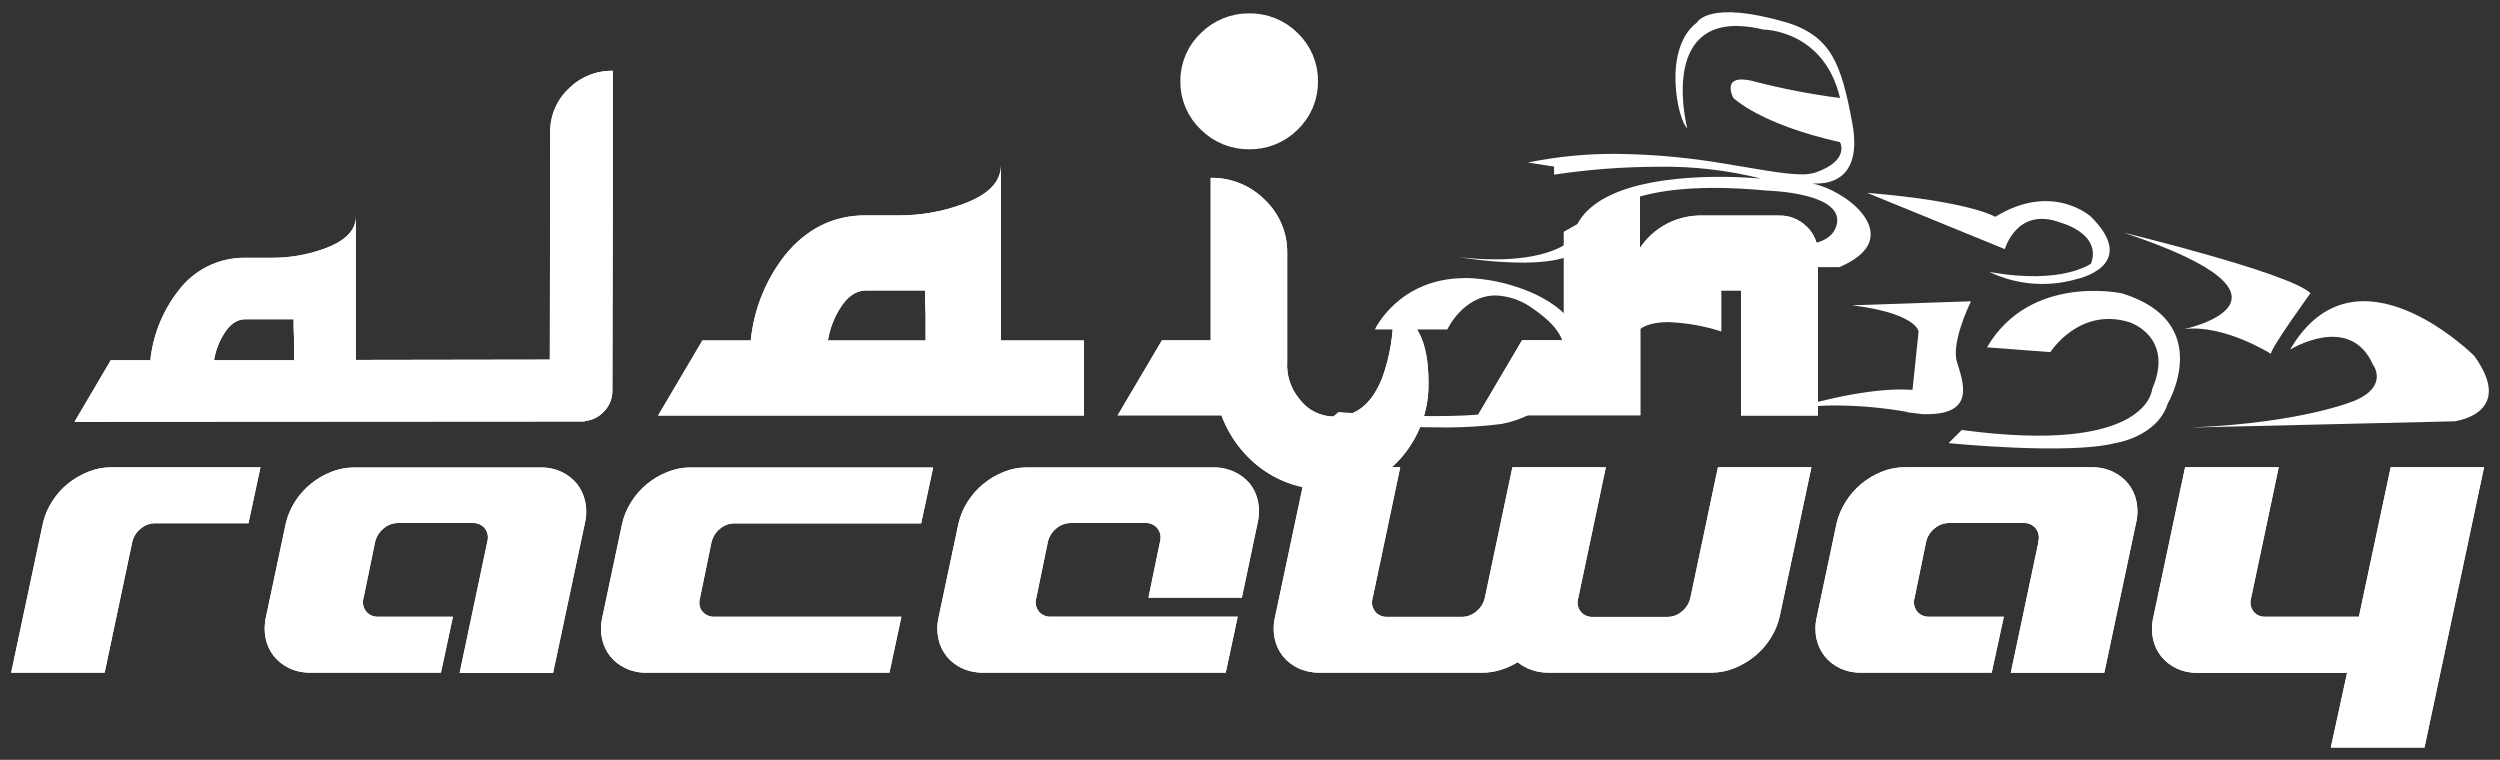 <svg width="102" height="31" viewBox="0 0 102 31" fill="none" xmlns="http://www.w3.org/2000/svg">
<rect x="0" y="0" width="102" height="31" fill="#333333" stroke="none"/>
<path d="M72.88 0.909C74.719 1.481 75.119 2.603 75.565 4.976C75.985 7.186 74.803 7.487 74.12 7.487C74.056 7.487 73.996 7.487 73.945 7.487C75.302 7.763 77.417 9.418 75.649 10.58C75.459 10.704 75.259 10.811 75.05 10.898H71.336C71.422 10.683 71.432 10.444 71.365 10.222C71.297 10 71.156 9.807 70.965 9.676C71.703 9.876 72.463 9.986 73.227 10.006C73.992 10.006 74.705 9.835 74.911 9.257C75.401 7.86 72.116 7.778 72.116 7.778C71.305 7.701 70.582 7.666 69.941 7.666C65.122 7.666 64.802 9.586 64.802 9.586C64.72 10.489 63.405 10.715 62.113 10.715C61.252 10.707 60.394 10.633 59.545 10.494C60.032 10.551 60.522 10.58 61.012 10.582C63.443 10.582 64.145 9.754 64.145 9.754C64.539 7.562 68.01 7.215 70.165 7.215C71.157 7.215 71.87 7.29 71.87 7.29C70.488 6.942 69.066 6.779 67.641 6.804C66.223 6.807 64.807 6.914 63.405 7.126V6.797L62.338 6.631C63.516 6.391 64.715 6.272 65.918 6.278C67.436 6.292 68.95 6.43 70.445 6.691C71.742 6.901 72.794 7.113 73.501 7.113C73.699 7.12 73.897 7.093 74.087 7.034C75.485 6.541 75.074 5.801 75.074 5.801C71.786 5.063 70.719 3.993 70.719 3.993C70.719 3.993 70.315 3.242 71.057 3.242C71.249 3.249 71.439 3.281 71.623 3.337C72.759 3.628 73.912 3.849 75.074 4C74.412 1.207 71.952 1.207 71.952 1.207C71.591 1.115 71.22 1.065 70.847 1.059C67.754 1.059 68.839 5.233 68.839 5.233C68.452 4.912 67.818 1.991 69.237 0.917C69.237 0.917 69.701 -0.022 72.889 0.917" fill="white"/>
<path d="M72.445 16.893C72.527 16.862 72.75 16.794 72.779 16.785L72.445 16.893ZM80.402 12.293L75.565 12.456C78.197 12.783 78.279 13.523 78.279 13.523L78.031 15.905C77.883 15.905 77.731 15.89 77.574 15.89C75.826 15.89 73.61 16.526 72.779 16.785H72.801C73.506 16.613 74.23 16.532 74.956 16.544C75.932 16.551 76.907 16.642 77.868 16.816C77.395 16.774 78.445 16.898 78.445 16.898H78.626C80.63 16.898 80.08 15.556 79.841 14.759C79.62 13.998 80.296 12.536 80.402 12.328V12.304" fill="white"/>
<path d="M59.77 11.347C57.064 11.347 56.094 13.442 56.094 13.442H59.05C59.05 13.442 59.697 12.054 61.026 12.054C61.59 12.078 62.134 12.275 62.583 12.62C64.968 14.264 63.324 15.413 62.338 16.4C61.883 16.855 60.203 16.977 58.526 16.977C56.569 16.977 54.613 16.811 54.613 16.811L54.12 17.22C56.257 17.386 57.852 17.441 59.048 17.441C59.791 17.438 60.533 17.39 61.271 17.297C62.104 17.137 62.872 16.737 63.48 16.146C66.315 13.311 62.331 11.873 62.331 11.873C61.516 11.539 60.645 11.358 59.764 11.34" fill="white"/>
<path d="M70.227 10.976C69.979 11.223 68.746 11.387 68.746 11.387C63.16 11.387 65.624 13.03 65.379 14.756C65.362 14.977 65.298 15.193 65.193 15.388C65.088 15.584 64.944 15.755 64.769 15.892L66.364 15.249C66.532 15.079 66.528 14.858 66.528 14.264C66.528 13.38 67.259 13.143 68.075 13.143C68.807 13.171 69.533 13.299 70.231 13.523V10.976" fill="white"/>
<path d="M89.499 17.441L100.141 17.189C100.141 17.189 102.662 16.886 100.947 14.518C100.947 14.518 96.106 9.676 93.435 14.266C93.435 14.266 95.865 12.752 96.813 14.869C96.813 14.869 97.476 15.726 96.108 16.332C96.108 16.332 94.04 17.24 89.501 17.437" fill="white"/>
<path d="M86.653 9.493C86.653 9.493 93.448 11.144 94.267 11.963C94.267 11.963 92.654 14.184 92.654 14.436C92.654 14.436 90.737 13.225 89.119 13.426C89.119 13.426 94.818 12.215 86.649 9.493" fill="white"/>
<path d="M76.179 7.869L81.799 10.165C81.799 10.165 82.287 8.397 84.094 9.091C84.094 9.091 85.756 9.533 85.316 10.752C85.316 10.752 84.143 11.636 81.162 11.093C82.274 11.626 83.544 11.73 84.728 11.387C84.728 11.387 87.318 10.85 85.316 8.846C85.316 8.846 83.752 7.405 81.407 8.846C81.407 8.846 80.382 8.211 76.179 7.869Z" fill="white"/>
<path d="M81.065 14.171L83.655 14.367C83.655 14.367 84.828 12.511 86.879 13.146C86.879 13.146 88.737 13.731 87.806 15.881C87.806 15.881 87.661 18.568 80.04 17.543L79.501 18.08C79.501 18.08 84.388 18.568 86.293 18.08C86.293 18.08 88.003 17.837 88.443 16.469C88.443 16.469 90.396 13.154 86.587 11.972C86.587 11.972 82.83 11.141 81.063 14.182" fill="white"/>
<path d="M91.934 24.943C91.993 25.016 92.069 25.075 92.155 25.113C92.241 25.151 92.335 25.169 92.429 25.164H96.243L97.54 19.065H101.349L98.919 30.5H95.098L95.761 27.453H89.658C89.363 27.457 89.07 27.394 88.803 27.27C88.56 27.157 88.347 26.991 88.178 26.783C88.011 26.572 87.896 26.325 87.842 26.061C87.783 25.769 87.788 25.467 87.857 25.177L89.152 19.065H92.972L91.843 24.408C91.816 24.5 91.811 24.597 91.828 24.691C91.845 24.785 91.885 24.874 91.943 24.949" fill="white"/>
<path d="M91.934 24.943C91.993 25.016 92.069 25.075 92.155 25.113C92.241 25.151 92.335 25.169 92.429 25.164H96.243L97.54 19.065H101.349L98.919 30.5H95.098L95.761 27.453H89.658C89.363 27.457 89.07 27.394 88.803 27.27C88.56 27.157 88.347 26.991 88.178 26.783C88.011 26.572 87.896 26.325 87.842 26.061C87.783 25.769 87.788 25.467 87.857 25.177L89.152 19.065H92.972L91.843 24.408C91.816 24.5 91.811 24.597 91.828 24.691C91.845 24.785 91.885 24.874 91.943 24.949" fill="white"/>
<path d="M83.16 22.103C83.187 22.011 83.193 21.914 83.175 21.82C83.158 21.725 83.118 21.636 83.06 21.56C83.001 21.487 82.925 21.429 82.839 21.39C82.753 21.352 82.659 21.334 82.565 21.339H79.516C79.3 21.34 79.091 21.418 78.928 21.56C78.757 21.697 78.636 21.887 78.586 22.101L78.113 24.397C78.085 24.489 78.08 24.586 78.097 24.681C78.115 24.775 78.154 24.864 78.212 24.941C78.271 25.014 78.347 25.073 78.433 25.111C78.519 25.149 78.613 25.167 78.707 25.162H81.757L81.261 27.446H75.925C75.63 27.45 75.338 27.387 75.07 27.263C74.828 27.15 74.615 26.983 74.447 26.774C74.28 26.562 74.165 26.314 74.111 26.05C74.052 25.758 74.057 25.456 74.127 25.166L74.933 21.354C75.007 21.041 75.133 20.742 75.307 20.47C75.482 20.189 75.702 19.939 75.958 19.728C76.208 19.524 76.489 19.36 76.789 19.242C77.087 19.122 77.405 19.062 77.726 19.065H85.352C85.646 19.06 85.938 19.122 86.204 19.246C86.447 19.36 86.66 19.527 86.83 19.735C86.998 19.945 87.113 20.193 87.166 20.457C87.226 20.749 87.221 21.051 87.15 21.341L85.855 27.448H82.041L83.171 22.105" fill="white"/>
<path d="M83.16 22.103C83.187 22.011 83.193 21.914 83.175 21.82C83.158 21.725 83.118 21.636 83.06 21.56C83.001 21.487 82.925 21.429 82.839 21.39C82.753 21.352 82.659 21.334 82.565 21.339H79.516C79.3 21.34 79.091 21.418 78.928 21.56C78.757 21.697 78.636 21.887 78.586 22.101L78.113 24.397C78.085 24.489 78.08 24.586 78.097 24.681C78.115 24.775 78.154 24.864 78.212 24.941C78.271 25.014 78.347 25.073 78.433 25.111C78.519 25.149 78.613 25.167 78.707 25.162H81.757L81.261 27.446H75.925C75.63 27.45 75.338 27.387 75.07 27.263C74.828 27.15 74.615 26.983 74.447 26.774C74.28 26.562 74.165 26.314 74.111 26.05C74.052 25.758 74.057 25.456 74.127 25.166L74.933 21.354C75.007 21.041 75.133 20.742 75.307 20.47C75.482 20.189 75.702 19.939 75.958 19.728C76.208 19.524 76.489 19.36 76.789 19.242C77.087 19.122 77.405 19.062 77.726 19.065H85.352C85.646 19.06 85.938 19.122 86.204 19.246C86.447 19.36 86.66 19.527 86.83 19.735C86.998 19.945 87.113 20.193 87.166 20.457C87.226 20.749 87.221 21.051 87.15 21.341L85.855 27.448H82.041L83.171 22.105" fill="white"/>
<path d="M47.328 22.101C47.355 22.009 47.36 21.913 47.343 21.819C47.325 21.724 47.286 21.636 47.228 21.56C47.169 21.487 47.093 21.429 47.007 21.39C46.921 21.352 46.828 21.334 46.733 21.339H43.682C43.467 21.34 43.259 21.418 43.096 21.56C42.925 21.696 42.804 21.887 42.754 22.101L42.281 24.397C42.252 24.489 42.246 24.586 42.263 24.681C42.28 24.775 42.32 24.864 42.378 24.941C42.438 25.014 42.514 25.073 42.6 25.111C42.687 25.149 42.781 25.167 42.876 25.161H50.499L50.01 27.444H40.1C39.805 27.448 39.513 27.385 39.245 27.261C39.003 27.148 38.789 26.982 38.62 26.774C38.454 26.563 38.34 26.316 38.286 26.052C38.225 25.76 38.23 25.458 38.299 25.168L39.108 21.352C39.181 21.038 39.307 20.739 39.481 20.468C39.655 20.194 39.871 19.949 40.122 19.743C40.372 19.538 40.652 19.373 40.953 19.255C41.248 19.134 41.564 19.072 41.883 19.072H49.507C49.802 19.067 50.094 19.129 50.362 19.253C50.604 19.363 50.818 19.525 50.989 19.728C51.156 19.939 51.271 20.187 51.325 20.451C51.384 20.743 51.379 21.044 51.31 21.334L50.669 24.384H46.857L47.33 22.097" fill="white"/>
<path d="M47.328 22.101C47.355 22.009 47.36 21.913 47.343 21.819C47.325 21.724 47.286 21.636 47.228 21.56C47.169 21.487 47.093 21.429 47.007 21.39C46.921 21.352 46.828 21.334 46.733 21.339H43.682C43.467 21.34 43.259 21.418 43.096 21.56C42.925 21.696 42.804 21.887 42.754 22.101L42.281 24.397C42.252 24.489 42.246 24.586 42.263 24.681C42.28 24.775 42.32 24.864 42.378 24.941C42.438 25.014 42.514 25.073 42.6 25.111C42.687 25.149 42.781 25.167 42.876 25.161H50.499L50.01 27.444H40.1C39.805 27.448 39.513 27.385 39.245 27.261C39.003 27.148 38.789 26.982 38.62 26.774C38.454 26.563 38.34 26.316 38.286 26.052C38.225 25.76 38.23 25.458 38.299 25.168L39.108 21.352C39.181 21.038 39.307 20.739 39.481 20.468C39.655 20.194 39.871 19.949 40.122 19.743C40.372 19.538 40.652 19.373 40.953 19.255C41.248 19.134 41.564 19.072 41.883 19.072H49.507C49.802 19.067 50.094 19.129 50.362 19.253C50.604 19.363 50.818 19.525 50.989 19.728C51.156 19.939 51.271 20.187 51.325 20.451C51.384 20.743 51.379 21.044 51.31 21.334L50.669 24.384H46.857L47.33 22.097" fill="white"/>
<path d="M28.657 24.943C28.716 25.016 28.791 25.075 28.877 25.113C28.963 25.151 29.058 25.169 29.152 25.164H36.777L36.289 27.446H26.376C26.082 27.451 25.79 27.388 25.523 27.263C25.28 27.152 25.066 26.985 24.898 26.777C24.731 26.565 24.616 26.318 24.562 26.054C24.502 25.762 24.508 25.46 24.578 25.17L25.386 21.354C25.459 21.04 25.585 20.741 25.76 20.471C25.932 20.196 26.148 19.951 26.398 19.746C26.648 19.541 26.928 19.376 27.229 19.257C27.524 19.137 27.84 19.074 28.159 19.074H38.072L37.584 21.354H29.96C29.744 21.355 29.536 21.434 29.372 21.575C29.201 21.713 29.081 21.903 29.03 22.117L28.557 24.413C28.53 24.505 28.524 24.602 28.541 24.696C28.559 24.791 28.598 24.88 28.657 24.956" fill="white"/>
<path d="M28.657 24.943C28.716 25.016 28.791 25.075 28.877 25.113C28.963 25.151 29.058 25.169 29.152 25.164H36.777L36.289 27.446H26.376C26.082 27.451 25.79 27.388 25.523 27.263C25.28 27.152 25.066 26.985 24.898 26.777C24.731 26.565 24.616 26.318 24.562 26.054C24.502 25.762 24.508 25.46 24.578 25.17L25.386 21.354C25.459 21.04 25.585 20.741 25.76 20.471C25.932 20.196 26.148 19.951 26.398 19.746C26.648 19.541 26.928 19.376 27.229 19.257C27.524 19.137 27.84 19.074 28.159 19.074H38.072L37.584 21.354H29.96C29.744 21.355 29.536 21.434 29.372 21.575C29.201 21.713 29.081 21.903 29.03 22.117L28.557 24.413C28.53 24.505 28.524 24.602 28.541 24.696C28.559 24.791 28.598 24.88 28.657 24.956" fill="white"/>
<path d="M19.88 22.103C19.909 22.012 19.915 21.914 19.898 21.82C19.881 21.725 19.841 21.636 19.783 21.56C19.723 21.487 19.647 21.428 19.561 21.39C19.474 21.352 19.38 21.334 19.286 21.339H16.236C16.021 21.34 15.813 21.418 15.651 21.56C15.479 21.697 15.358 21.887 15.306 22.101L14.833 24.397C14.806 24.489 14.801 24.586 14.818 24.681C14.836 24.775 14.875 24.864 14.933 24.941C14.992 25.014 15.067 25.072 15.153 25.111C15.239 25.149 15.334 25.167 15.428 25.162H18.479L17.991 27.444H12.655C12.359 27.448 12.067 27.386 11.799 27.261C11.557 27.147 11.343 26.98 11.174 26.772C11.008 26.56 10.893 26.312 10.838 26.048C10.78 25.755 10.785 25.454 10.854 25.164L11.662 21.352C11.735 21.038 11.861 20.739 12.036 20.468C12.21 20.194 12.426 19.95 12.677 19.744C12.927 19.54 13.207 19.376 13.507 19.257C13.803 19.136 14.119 19.074 14.438 19.074H22.063C22.358 19.069 22.649 19.131 22.916 19.255C23.158 19.369 23.372 19.536 23.541 19.744C23.708 19.955 23.822 20.202 23.875 20.466C23.936 20.758 23.932 21.06 23.862 21.35L22.565 27.457H18.753L19.88 22.114" fill="white"/>
<path d="M19.88 22.103C19.909 22.012 19.915 21.914 19.898 21.82C19.881 21.725 19.841 21.636 19.783 21.56C19.723 21.487 19.647 21.428 19.561 21.39C19.474 21.352 19.38 21.334 19.286 21.339H16.236C16.021 21.34 15.813 21.418 15.651 21.56C15.479 21.697 15.358 21.887 15.306 22.101L14.833 24.397C14.806 24.489 14.801 24.586 14.818 24.681C14.836 24.775 14.875 24.864 14.933 24.941C14.992 25.014 15.067 25.072 15.153 25.111C15.239 25.149 15.334 25.167 15.428 25.162H18.479L17.991 27.444H12.655C12.359 27.448 12.067 27.386 11.799 27.261C11.557 27.147 11.343 26.98 11.174 26.772C11.008 26.56 10.893 26.312 10.838 26.048C10.78 25.755 10.785 25.454 10.854 25.164L11.662 21.352C11.735 21.038 11.861 20.739 12.036 20.468C12.21 20.194 12.426 19.95 12.677 19.744C12.927 19.54 13.207 19.376 13.507 19.257C13.803 19.136 14.119 19.074 14.438 19.074H22.063C22.358 19.069 22.649 19.131 22.916 19.255C23.158 19.369 23.372 19.536 23.541 19.744C23.708 19.955 23.822 20.202 23.875 20.466C23.936 20.758 23.932 21.06 23.862 21.35L22.565 27.457H18.753L19.88 22.114" fill="white"/>
<path d="M4.267 27.446H0.455L1.752 21.345C1.824 21.031 1.951 20.732 2.126 20.462C2.299 20.187 2.515 19.942 2.767 19.737C3.017 19.533 3.297 19.369 3.597 19.251C3.893 19.13 4.209 19.067 4.528 19.067H10.626L10.138 21.348H6.326C6.11 21.349 5.902 21.427 5.739 21.569C5.567 21.707 5.447 21.898 5.396 22.112L4.267 27.455" fill="white"/>
<path d="M4.267 27.446H0.455L1.752 21.345C1.824 21.031 1.951 20.732 2.126 20.462C2.299 20.187 2.515 19.942 2.767 19.737C3.017 19.533 3.297 19.369 3.597 19.251C3.893 19.13 4.209 19.067 4.528 19.067H10.626L10.138 21.348H6.326C6.11 21.349 5.902 21.427 5.739 21.569C5.567 21.707 5.447 21.898 5.396 22.112L4.267 27.455" fill="white"/>
<path d="M8.731 14.699C8.793 14.326 8.925 13.968 9.122 13.645C9.371 13.231 9.665 13.025 10.006 13.026H11.979C11.979 13.225 11.979 13.506 11.997 13.861V14.699H8.731ZM23.862 17.196V17.178C24.171 17.148 24.457 17.002 24.662 16.769C24.871 16.544 24.986 16.248 24.985 15.941C24.985 16.088 24.991 13.327 25.003 7.657V2.888C24.668 2.883 24.335 2.945 24.025 3.071C23.714 3.198 23.433 3.386 23.197 3.624C22.957 3.851 22.767 4.125 22.638 4.43C22.509 4.734 22.445 5.061 22.448 5.392L22.433 14.672L14.518 14.685V8.841C14.518 9.411 14.07 9.853 13.174 10.167C12.512 10.4 11.815 10.519 11.113 10.518H9.973C9.451 10.516 8.937 10.636 8.47 10.868C8.003 11.1 7.597 11.438 7.283 11.855C6.641 12.676 6.243 13.662 6.134 14.699H4.519L3.041 17.209L23.862 17.196Z" fill="white"/>
<path d="M8.731 14.699C8.793 14.326 8.925 13.968 9.122 13.645C9.371 13.231 9.665 13.025 10.006 13.026H11.979C11.979 13.225 11.979 13.506 11.997 13.861V14.699H8.731ZM23.862 17.196V17.178C24.171 17.148 24.457 17.002 24.662 16.769C24.871 16.544 24.986 16.248 24.985 15.941C24.985 16.088 24.991 13.327 25.003 7.657V2.888C24.668 2.883 24.335 2.945 24.025 3.071C23.714 3.198 23.433 3.386 23.197 3.624C22.957 3.851 22.767 4.125 22.638 4.43C22.509 4.734 22.445 5.061 22.448 5.392L22.433 14.672L14.518 14.685V8.841C14.518 9.411 14.07 9.853 13.174 10.167C12.512 10.4 11.815 10.519 11.113 10.518H9.973C9.451 10.516 8.937 10.636 8.47 10.868C8.003 11.1 7.597 11.438 7.283 11.855C6.641 12.676 6.243 13.662 6.134 14.699H4.519L3.041 17.209L23.862 17.196Z" fill="white"/>
<path d="M73.7 9.237C73.555 9.092 73.382 8.979 73.192 8.903C73.003 8.827 72.799 8.79 72.595 8.795H69.482C68.975 8.778 68.473 8.892 68.022 9.124C67.572 9.356 67.188 9.699 66.907 10.121V7.708L63.805 9.462V13.881H62.101L60.296 16.942H66.925V11.851H71.035V16.953H74.171V10.324C74.173 10.122 74.134 9.921 74.055 9.735C73.976 9.548 73.86 9.38 73.713 9.241" fill="white"/>
<path d="M73.7 9.237C73.555 9.092 73.382 8.979 73.192 8.903C73.003 8.827 72.799 8.79 72.595 8.795H69.482C68.975 8.778 68.473 8.892 68.022 9.124C67.572 9.356 67.188 9.699 66.907 10.121V7.708L63.805 9.462V13.881H62.101L60.296 16.942H66.925V11.851H71.035V16.953H74.171V10.324C74.172 10.12 74.131 9.918 74.05 9.731C73.969 9.543 73.85 9.375 73.7 9.237Z" fill="white"/>
<path d="M52.068 2.237C51.923 2.092 51.75 1.979 51.561 1.903C51.371 1.827 51.167 1.79 50.963 1.795C50.761 1.793 50.561 1.831 50.374 1.907C50.187 1.982 50.017 2.095 49.874 2.237C49.724 2.374 49.605 2.542 49.525 2.728C49.445 2.915 49.405 3.116 49.407 3.319C49.405 3.522 49.445 3.723 49.525 3.909C49.606 4.096 49.724 4.263 49.874 4.4C50.017 4.542 50.187 4.655 50.374 4.731C50.561 4.806 50.761 4.844 50.963 4.842C51.167 4.847 51.371 4.81 51.561 4.734C51.751 4.658 51.923 4.544 52.068 4.4C52.215 4.261 52.331 4.094 52.41 3.908C52.489 3.722 52.528 3.521 52.525 3.319C52.528 3.117 52.489 2.916 52.41 2.73C52.331 2.544 52.215 2.376 52.068 2.237Z" fill="white"/>
<path d="M52.068 2.237C51.923 2.092 51.75 1.979 51.561 1.903C51.371 1.827 51.167 1.79 50.963 1.795C50.761 1.793 50.561 1.831 50.374 1.907C50.187 1.982 50.017 2.095 49.874 2.237C49.724 2.374 49.605 2.542 49.525 2.728C49.445 2.915 49.405 3.116 49.407 3.319C49.405 3.522 49.445 3.723 49.525 3.909C49.606 4.096 49.724 4.263 49.874 4.4C50.017 4.542 50.187 4.655 50.374 4.731C50.561 4.806 50.761 4.844 50.963 4.842C51.167 4.847 51.371 4.81 51.561 4.734C51.751 4.658 51.923 4.544 52.068 4.4C52.215 4.261 52.331 4.094 52.41 3.908C52.489 3.722 52.528 3.521 52.525 3.319C52.528 3.117 52.489 2.916 52.41 2.73C52.331 2.544 52.215 2.376 52.068 2.237Z" fill="white" stroke="white" stroke-width="2.5"/>
<path d="M33.779 13.892C33.852 13.437 34.014 13 34.256 12.606C34.561 12.102 34.921 11.851 35.336 11.851H37.743C37.743 12.096 37.743 12.436 37.765 12.871V13.892H33.779ZM44.221 13.892H40.836V6.749C40.836 7.442 40.29 7.979 39.197 8.359C38.39 8.644 37.54 8.789 36.684 8.788H35.301C33.999 8.788 32.905 9.332 32.02 10.421C31.239 11.424 30.757 12.627 30.63 13.892H28.657L26.851 16.953H44.228L44.221 13.892Z" fill="white"/>
<path d="M33.779 13.892C33.852 13.437 34.014 13 34.256 12.606C34.561 12.102 34.921 11.851 35.336 11.851H37.743C37.743 12.096 37.743 12.436 37.765 12.871V13.892H33.779ZM44.221 13.892H40.836V6.749C40.836 7.442 40.29 7.979 39.197 8.359C38.39 8.644 37.54 8.789 36.684 8.788H35.301C33.999 8.788 32.905 9.332 32.02 10.421C31.239 11.424 30.757 12.627 30.63 13.892H28.657L26.851 16.953H44.228L44.221 13.892Z" fill="white"/>
<path d="M61.706 19.065H65.518L64.391 24.408C64.362 24.499 64.356 24.596 64.373 24.691C64.39 24.785 64.429 24.874 64.488 24.949C64.547 25.023 64.624 25.081 64.71 25.12C64.796 25.158 64.891 25.175 64.985 25.17H68.034C68.25 25.171 68.458 25.092 68.62 24.949C68.792 24.813 68.914 24.622 68.965 24.408L70.092 19.065H73.906L72.608 25.164C72.536 25.478 72.409 25.777 72.235 26.047C72.062 26.322 71.845 26.567 71.594 26.772C71.344 26.977 71.064 27.141 70.763 27.261C70.468 27.381 70.152 27.443 69.833 27.444H63.169C62.933 27.446 62.699 27.407 62.477 27.329C62.275 27.257 62.087 27.152 61.92 27.018C61.705 27.149 61.474 27.254 61.233 27.329C60.997 27.404 60.75 27.443 60.502 27.444H53.822C53.528 27.448 53.236 27.385 52.969 27.261C52.727 27.148 52.513 26.982 52.344 26.774C52.176 26.564 52.061 26.316 52.008 26.052C51.948 25.76 51.953 25.458 52.023 25.168L53.318 19.063H57.13L56.003 24.406C55.975 24.497 55.97 24.594 55.987 24.689C56.005 24.783 56.044 24.871 56.102 24.947C56.161 25.021 56.237 25.079 56.323 25.117C56.409 25.156 56.503 25.173 56.597 25.168H59.647C59.863 25.168 60.072 25.089 60.234 24.947C60.406 24.81 60.527 24.619 60.579 24.406L61.706 19.063" fill="white"/>
<path d="M61.706 19.065H65.518L64.391 24.408C64.362 24.499 64.356 24.596 64.373 24.691C64.39 24.785 64.429 24.874 64.488 24.949C64.547 25.023 64.624 25.081 64.71 25.12C64.796 25.158 64.891 25.175 64.985 25.17H68.034C68.25 25.171 68.458 25.092 68.62 24.949C68.792 24.813 68.914 24.622 68.965 24.408L70.092 19.065H73.906L72.608 25.164C72.536 25.478 72.409 25.777 72.235 26.047C72.062 26.322 71.845 26.567 71.594 26.772C71.344 26.977 71.064 27.141 70.763 27.261C70.468 27.381 70.152 27.443 69.833 27.444H63.169C62.933 27.446 62.699 27.407 62.477 27.329C62.275 27.257 62.087 27.152 61.92 27.018C61.705 27.149 61.474 27.254 61.233 27.329C60.997 27.404 60.75 27.443 60.502 27.444H53.822C53.528 27.448 53.236 27.385 52.969 27.261C52.727 27.148 52.513 26.982 52.344 26.774C52.176 26.564 52.061 26.316 52.008 26.052C51.948 25.76 51.953 25.458 52.023 25.168L53.318 19.063H57.13L56.003 24.406C55.975 24.497 55.97 24.594 55.987 24.689C56.005 24.783 56.044 24.871 56.102 24.947C56.161 25.021 56.237 25.079 56.323 25.117C56.409 25.156 56.503 25.173 56.597 25.168H59.647C59.863 25.168 60.072 25.089 60.234 24.947C60.406 24.81 60.527 24.619 60.579 24.406L61.706 19.063" fill="white"/>
<path d="M56.843 12.708C56.861 13.625 56.711 14.538 56.401 15.402C55.985 16.464 55.342 16.995 54.469 16.995C54.188 17 53.909 16.938 53.656 16.813C53.403 16.689 53.183 16.505 53.016 16.279C52.659 15.852 52.481 15.304 52.518 14.75V10.319C52.524 9.915 52.446 9.515 52.288 9.142C52.131 8.77 51.899 8.434 51.606 8.156C51.318 7.865 50.973 7.634 50.593 7.48C50.213 7.325 49.806 7.249 49.396 7.257V13.886H47.407L45.6 16.946H49.836C50.164 17.834 50.749 18.603 51.517 19.156C52.287 19.702 53.21 19.988 54.154 19.971C55.4 19.971 56.396 19.55 57.143 18.707C57.903 17.848 58.31 16.732 58.281 15.585C58.281 13.94 57.804 12.982 56.849 12.712" fill="white"/>
<path d="M56.843 12.708C56.861 13.625 56.711 14.538 56.401 15.402C55.985 16.464 55.342 16.995 54.469 16.995C54.188 17 53.909 16.938 53.656 16.813C53.403 16.689 53.183 16.505 53.016 16.279C52.659 15.852 52.481 15.304 52.518 14.75V10.319C52.524 9.915 52.446 9.515 52.288 9.142C52.131 8.77 51.899 8.434 51.606 8.156C51.318 7.865 50.973 7.634 50.593 7.48C50.213 7.325 49.806 7.249 49.396 7.257V13.886H47.407L45.6 16.946H49.836C50.164 17.834 50.749 18.603 51.517 19.156C52.287 19.702 53.21 19.988 54.154 19.971C55.4 19.971 56.396 19.55 57.143 18.707C57.903 17.848 58.31 16.732 58.281 15.585C58.281 13.94 57.802 12.98 56.843 12.708Z" fill="white"/>
</svg>
